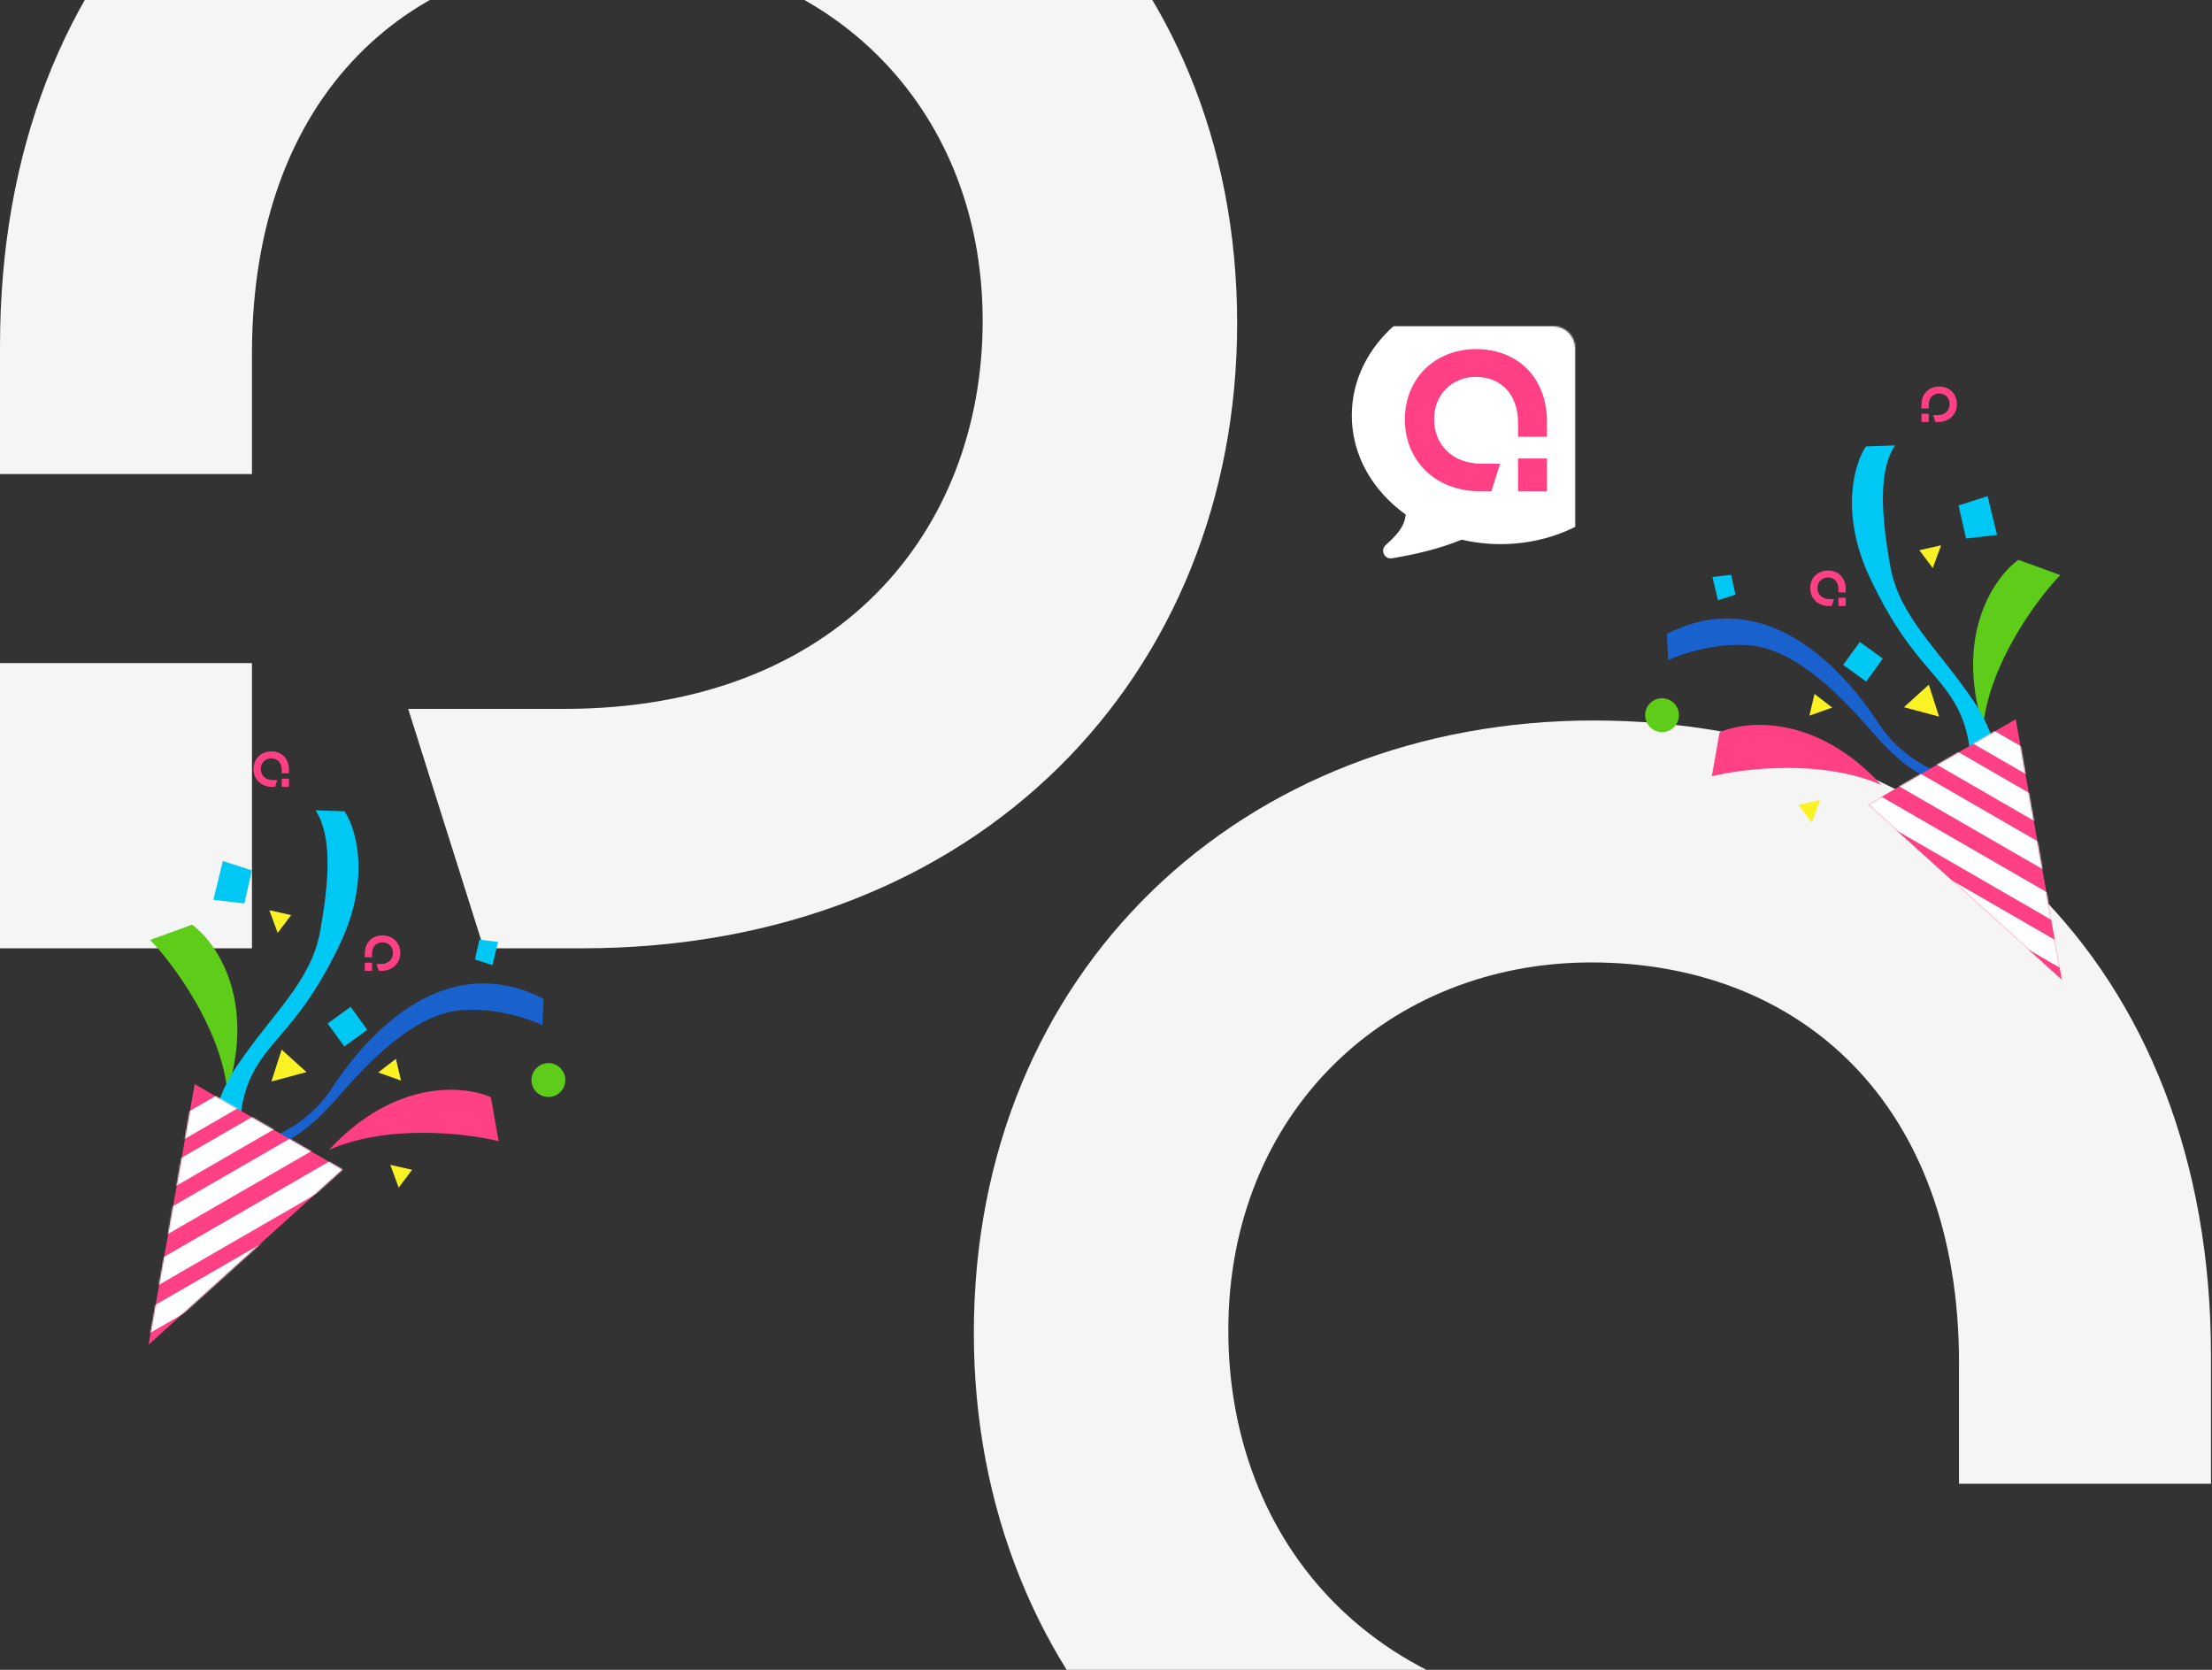 <svg width="1431" height="1080" viewBox="0 0 1431 1080" fill="none" xmlns="http://www.w3.org/2000/svg">
<rect x="0" y="0" width="1431" height="1080" fill="#333333" stroke="none"/>
<path fill-rule="evenodd" clip-rule="evenodd" d="M630 862.097C630 1088.67 796.263 1266.34 1053.81 1266.34H1117.38L1166.28 1111.49H1065.22C887.544 1111.49 794.633 995.759 794.633 860.467C794.633 718.654 898.955 622.483 1029.36 622.483C1164.65 622.483 1267.34 713.764 1267.34 881.657V959.633L1430.34 959.633V876.767C1430.34 622.483 1260.82 466 1030.99 466C804.413 466 630 627.373 630 862.097ZM1430.34 1081.89L1267.34 1081.89V1266.34H1430.34V1081.89Z" fill="#F5F5F5"/>
<path fill-rule="evenodd" clip-rule="evenodd" d="M800.344 209.097C800.344 435.671 634.081 613.344 376.536 613.344H312.965L264.065 458.491H365.126C542.799 458.491 635.711 342.759 635.711 207.467C635.711 65.654 531.389 -30.517 400.987 -30.517C265.695 -30.517 163.003 60.764 163.003 228.657V306.633L0 306.633V223.767C0 -30.517 169.523 -187 399.357 -187C625.931 -187 800.344 -25.627 800.344 209.097ZM0 428.885L163.003 428.885V613.344H0V428.885Z" fill="#F5F5F5"/>
<mask id="mask0_1395_4647" style="mask-type:alpha" maskUnits="userSpaceOnUse" x="849" y="211" width="171" height="170">
<path d="M849 211H1004.83C1012.66 211 1019 217.343 1019 225.167V381H849V211Z" fill="#FF4085"/>
</mask>
<g mask="url(#mask0_1395_4647)">
<path d="M970.834 185.5C917.631 185.5 874.501 222.756 874.501 268.714C874.501 294.523 888.103 317.589 909.455 332.852C908.501 338.5 907.137 343.066 896.467 352.5C892.76 355.778 895.652 361.919 900.509 361.091C914.364 358.729 929.751 355.5 945.641 349.053C953.671 350.928 962.118 351.927 970.834 351.927C1024.04 351.927 1067.17 314.671 1067.17 268.713C1067.17 222.754 1024.04 185.5 970.834 185.5Z" fill="white"/>
</g>
<path fill-rule="evenodd" clip-rule="evenodd" d="M908.852 271.288C908.852 297.315 927.951 317.725 957.536 317.725H964.839L970.456 299.937H958.847C938.437 299.937 927.764 286.642 927.764 271.101C927.764 254.81 939.748 243.763 954.727 243.763C970.269 243.763 982.065 254.249 982.065 273.535V282.492L1000.79 282.492V272.973C1000.79 243.763 981.316 225.787 954.915 225.787C928.887 225.787 908.852 244.325 908.852 271.288ZM1000.79 296.536H982.065V317.725H1000.79V296.536Z" fill="#FF4085"/>
<path d="M124.242 598.089L97.147 607.934C111.893 623.245 142.535 664.237 147.135 705.717C165.712 646.133 139.613 609.138 124.242 598.089Z" fill="#5DCD19"/>
<path d="M317.552 709.696L322.573 738.084C301.94 732.968 251.119 726.927 212.897 743.685C255.209 697.805 300.297 701.909 317.552 709.696Z" fill="#FF4085"/>
<path d="M214.651 703.916C194.502 734.86 158.695 742.912 143.311 743.069C144.675 744.945 148.015 749.048 150.462 750.461C186.912 740.306 197.256 734.044 220.615 707.36C243.974 680.675 270.963 655.474 298.703 653.342C320.895 651.636 342.689 659.094 350.813 663.036C350.986 660.146 351.402 652.691 351.677 645.999C289.655 614.268 239.838 665.236 214.651 703.916Z" fill="#1961CD"/>
<path d="M222.874 524.733L204.083 524.08C214.962 540.557 212.993 569.396 207.153 602.116C201.312 634.836 176.779 654.725 153.341 689.317C134.59 716.99 134.779 743.717 137.218 753.621L156.736 743.479C154.822 735.373 153.422 714.323 163.129 694.968C175.262 670.774 195.626 662.344 220.305 609.709C240.048 567.602 230.244 535.514 222.874 524.733Z" fill="#00C8F4"/>
<path d="M162.949 562.932L144.157 556.885L138.04 581.993L158.089 584.318L162.949 562.932Z" fill="#00C8F4"/>
<path d="M307.258 620.557L318.574 624.221L322.197 609.199L310.133 607.761L307.258 620.557Z" fill="#00C8F4"/>
<circle cx="354.773" cy="698.56" r="10.949" transform="rotate(30 354.773 698.56)" fill="#5DCD19"/>
<path d="M198.287 693.409L182.213 678.866L175.564 699.497L198.287 693.409Z" fill="#FBF226"/>
<path d="M259.448 698.909L256.138 684.843L244.676 693.642L259.448 698.909Z" fill="#FBF226"/>
<path d="M257.908 768.129L266.599 756.584L252.502 753.407L257.908 768.129Z" fill="#FBF226"/>
<path d="M179.642 603.407L188.333 591.862L174.236 588.686L179.642 603.407Z" fill="#FBF226"/>
<rect x="226.829" y="651.199" width="18.366" height="18.366" transform="rotate(54.099 226.829 651.199)" fill="#00C8F4"/>
<path d="M96.13 869.711L221.542 756.433L125.959 701.2L96.13 869.711Z" fill="#FF4085"/>
<mask id="mask1_1395_4647" style="mask-type:alpha" maskUnits="userSpaceOnUse" x="96" y="701" width="126" height="169">
<path d="M96.13 869.711L221.542 756.433L125.959 701.2L96.13 869.711Z" fill="#FF4085"/>
</mask>
<g mask="url(#mask1_1395_4647)">
<rect x="179.265" y="685.951" width="14" height="131" transform="rotate(60 179.265 685.951)" fill="white"/>
<rect x="191.989" y="705.764" width="14" height="131" transform="rotate(60 191.989 705.764)" fill="white"/>
<rect x="211.181" y="722.764" width="14" height="162.398" transform="rotate(60 211.181 722.764)" fill="white"/>
<rect x="224.181" y="744.764" width="14" height="162.398" transform="rotate(60 224.181 744.764)" fill="white"/>
<rect x="215.181" y="777.764" width="14" height="162.398" transform="rotate(60 215.181 777.764)" fill="white"/>
</g>
<path fill-rule="evenodd" clip-rule="evenodd" d="M164 497.352C164 503.846 168.765 508.938 176.146 508.938H177.968L179.37 504.5H176.473C171.381 504.5 168.718 501.183 168.718 497.305C168.718 493.241 171.708 490.485 175.446 490.485C179.323 490.485 182.266 493.101 182.266 497.913V500.148L186.938 500.148V497.773C186.938 490.485 182.079 486 175.492 486C168.999 486 164 490.625 164 497.352ZM186.938 503.651L182.266 503.651V508.938H186.938V503.651Z" fill="#FF4085"/>
<path fill-rule="evenodd" clip-rule="evenodd" d="M258.938 616.352C258.938 622.846 254.173 627.938 246.792 627.938H244.97L243.568 623.5H246.465C251.557 623.5 254.22 620.183 254.22 616.305C254.22 612.241 251.23 609.485 247.492 609.485C243.615 609.485 240.672 612.101 240.672 616.913V619.148L236 619.148V616.773C236 609.485 240.859 605 247.446 605C253.939 605 258.938 609.625 258.938 616.352ZM236 622.651L240.672 622.651V627.938H236V622.651Z" fill="#FF4085"/>
<path d="M1305.76 362.089L1332.85 371.934C1318.11 387.245 1287.46 428.237 1282.87 469.717C1264.29 410.133 1290.39 373.138 1305.76 362.089Z" fill="#5DCD19"/>
<path d="M1112.45 473.696L1107.43 502.084C1128.06 496.968 1178.88 490.927 1217.1 507.685C1174.79 461.805 1129.7 465.909 1112.45 473.696Z" fill="#FF4085"/>
<path d="M1215.35 467.916C1235.5 498.86 1271.3 506.912 1286.69 507.069C1285.33 508.945 1281.98 513.048 1279.54 514.461C1243.09 504.306 1232.74 498.044 1209.38 471.36C1186.03 444.675 1159.04 419.474 1131.3 417.342C1109.11 415.636 1087.31 423.094 1079.19 427.036C1079.01 424.146 1078.6 416.691 1078.32 409.999C1140.34 378.268 1190.16 429.236 1215.35 467.916Z" fill="#1961CD"/>
<path d="M1207.13 288.733L1225.92 288.08C1215.04 304.557 1217.01 333.396 1222.85 366.116C1228.69 398.836 1253.22 418.725 1276.66 453.317C1295.41 480.99 1295.22 507.717 1292.78 517.621L1273.26 507.479C1275.18 499.373 1276.58 478.323 1266.87 458.968C1254.74 434.774 1234.37 426.344 1209.69 373.709C1189.95 331.602 1199.76 299.514 1207.13 288.733Z" fill="#00C8F4"/>
<path d="M1267.05 326.932L1285.84 320.885L1291.96 345.993L1271.91 348.318L1267.05 326.932Z" fill="#00C8F4"/>
<path d="M1122.74 384.557L1111.43 388.221L1107.8 373.199L1119.87 371.761L1122.74 384.557Z" fill="#00C8F4"/>
<circle cx="10.949" cy="10.949" r="10.949" transform="matrix(-0.866 0.5 0.5 0.866 1079.23 447.604)" fill="#5DCD19"/>
<path d="M1231.71 457.409L1247.79 442.866L1254.44 463.497L1231.71 457.409Z" fill="#FBF226"/>
<path d="M1170.55 462.909L1173.86 448.843L1185.32 457.642L1170.55 462.909Z" fill="#FBF226"/>
<path d="M1172.09 532.129L1163.4 520.584L1177.5 517.407L1172.09 532.129Z" fill="#FBF226"/>
<path d="M1250.36 367.407L1241.67 355.862L1255.76 352.686L1250.36 367.407Z" fill="#FBF226"/>
<rect width="18.366" height="18.366" transform="matrix(-0.586 0.81 0.81 0.586 1203.17 415.199)" fill="#00C8F4"/>
<path d="M1333.87 633.711L1208.46 520.433L1304.04 465.2L1333.87 633.711Z" fill="#FF4085"/>
<mask id="mask2_1395_4647" style="mask-type:alpha" maskUnits="userSpaceOnUse" x="1208" y="465" width="126" height="169">
<path d="M1333.87 633.711L1208.46 520.433L1304.04 465.2L1333.87 633.711Z" fill="#FF4085"/>
</mask>
<g mask="url(#mask2_1395_4647)">
<rect width="14" height="131" transform="matrix(-0.5 0.866 0.866 0.5 1250.74 449.951)" fill="white"/>
<rect width="14" height="131" transform="matrix(-0.5 0.866 0.866 0.5 1238.01 469.764)" fill="white"/>
<rect width="14" height="162.398" transform="matrix(-0.5 0.866 0.866 0.5 1218.82 486.764)" fill="white"/>
<rect width="14" height="162.398" transform="matrix(-0.5 0.866 0.866 0.5 1205.82 508.764)" fill="white"/>
<rect width="14" height="162.398" transform="matrix(-0.5 0.866 0.866 0.5 1214.82 541.764)" fill="white"/>
</g>
<path fill-rule="evenodd" clip-rule="evenodd" d="M1266 261.352C1266 267.846 1261.23 272.938 1253.85 272.938H1252.03L1250.63 268.5H1253.53C1258.62 268.5 1261.28 265.183 1261.28 261.305C1261.28 257.241 1258.29 254.485 1254.55 254.485C1250.68 254.485 1247.73 257.101 1247.73 261.913V264.148L1243.06 264.148V261.773C1243.06 254.485 1247.92 250 1254.51 250C1261 250 1266 254.625 1266 261.352ZM1243.06 267.651L1247.73 267.651V272.938H1243.06V267.651Z" fill="#FF4085"/>
<path fill-rule="evenodd" clip-rule="evenodd" d="M1171.06 380.352C1171.06 386.846 1175.83 391.938 1183.21 391.938H1185.03L1186.43 387.5H1183.54C1178.44 387.5 1175.78 384.183 1175.78 380.305C1175.78 376.241 1178.77 373.485 1182.51 373.485C1186.39 373.485 1189.33 376.101 1189.33 380.913V383.148L1194 383.148V380.773C1194 373.485 1189.14 369 1182.55 369C1176.06 369 1171.06 373.625 1171.06 380.352ZM1194 386.651L1189.33 386.651V391.938H1194V386.651Z" fill="#FF4085"/>
</svg>
